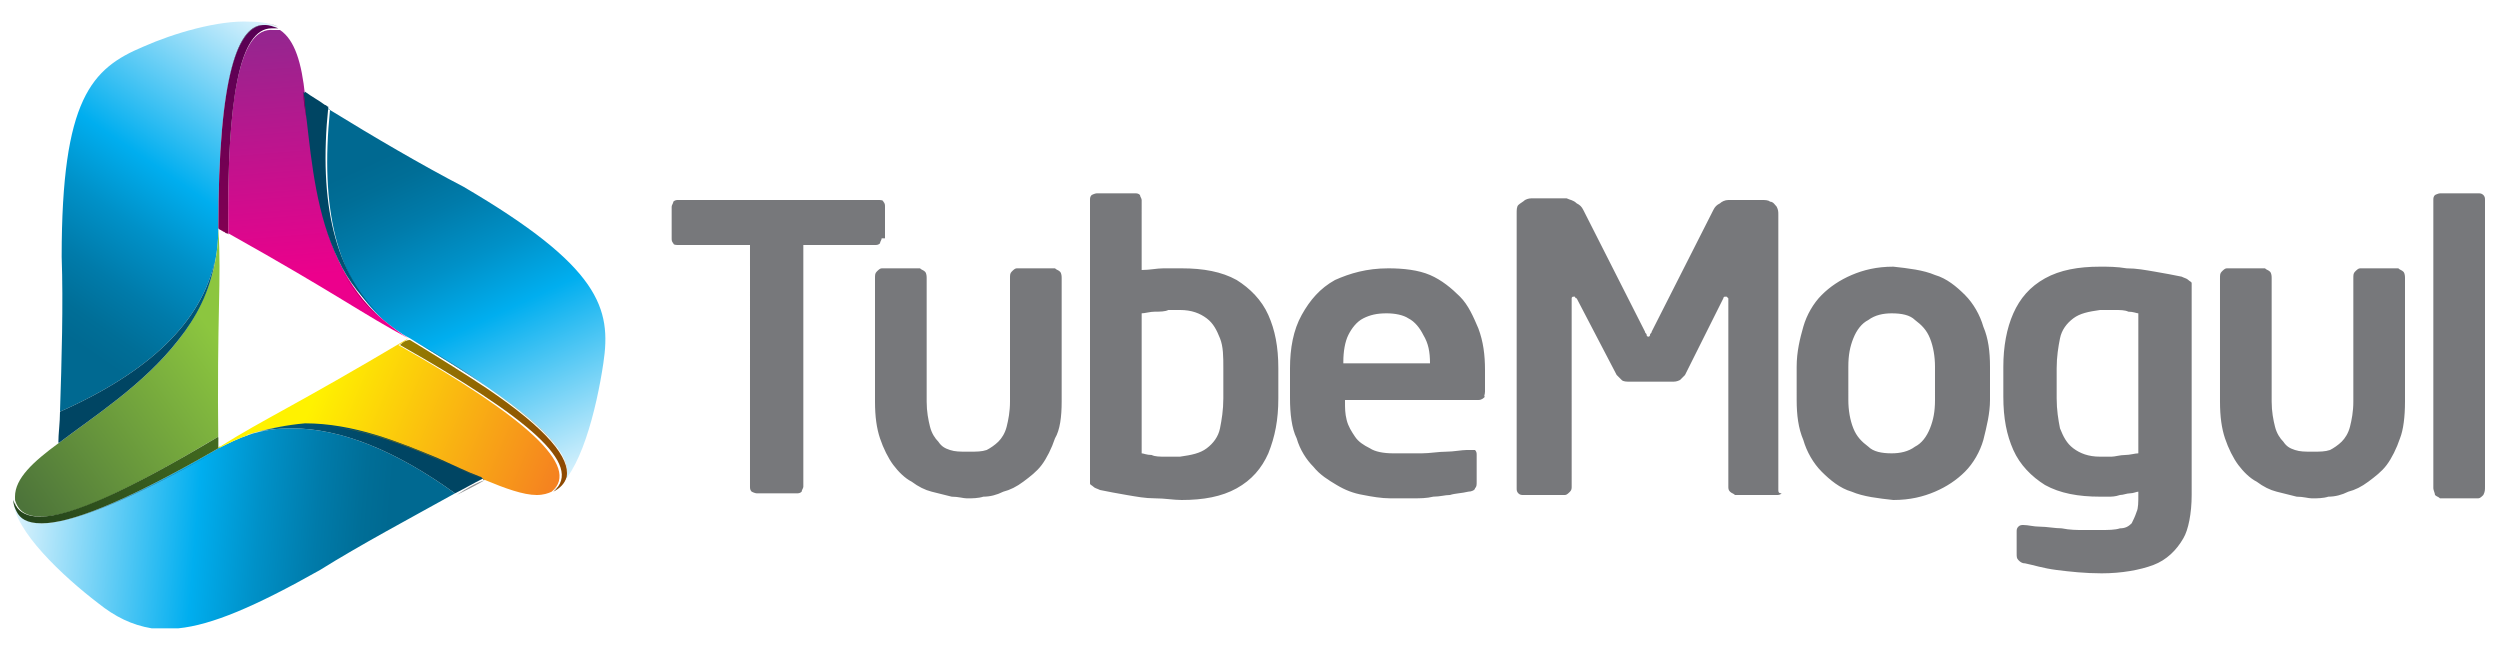<!-- Generator: Adobe Illustrator 18.1.1, SVG Export Plug-In . SVG Version: 6.00 Build 0)  -->
<svg version="1.1" id="Layer_1" xmlns="http://www.w3.org/2000/svg" xmlns:xlink="http://www.w3.org/1999/xlink" x="0px" y="0px"
	 viewBox="0 0 150 40" enable-background="new 0 0 150 40" xml:space="preserve">
<g>
	<rect x="-12.9" y="-12.5" fill="none" width="175.7" height="64"/>
	<g>
		<g>
			<defs>
				<path id="SVGID_1_" d="M33.2,29.4C33.2,29.4,33.2,29.4,33.2,29.4C33.2,29.4,33.2,29.4,33.2,29.4C33.2,29.4,33.2,29.4,33.2,29.4
					 M20.4,15.8C20.4,15.8,20.4,15.8,20.4,15.8C20.4,15.8,20.4,15.8,20.4,15.8 M20.4,15.8C20.4,15.8,20.4,15.8,20.4,15.8
					C20.4,15.8,20.4,15.8,20.4,15.8 M20.3,15.8C20.3,15.7,20.3,15.7,20.3,15.8C20.3,15.7,20.3,15.7,20.3,15.8 M20.3,15.7
					C20.3,15.7,20.3,15.7,20.3,15.7C20.3,15.7,20.3,15.7,20.3,15.7 M20.3,15.7C20.3,15.7,20.3,15.7,20.3,15.7
					C20.3,15.7,20.3,15.7,20.3,15.7 M20.3,15.7C20.3,15.7,20.3,15.7,20.3,15.7C20.3,15.7,20.3,15.7,20.3,15.7 M20.3,15.7
					C20.3,15.7,20.3,15.7,20.3,15.7C20.3,15.7,20.3,15.7,20.3,15.7 M20.3,15.7C20.3,15.7,20.3,15.7,20.3,15.7
					C20.3,15.7,20.3,15.7,20.3,15.7 M20.3,15.7C20.3,15.7,20.3,15.7,20.3,15.7C20.3,15.7,20.3,15.7,20.3,15.7 M20.3,15.7
					C20.3,15.7,20.3,15.7,20.3,15.7C20.3,15.7,20.3,15.7,20.3,15.7 M20.3,15.7C20.3,15.7,20.3,15.7,20.3,15.7
					C20.3,15.7,20.3,15.7,20.3,15.7 M20.3,15.6C20.3,15.6,20.3,15.6,20.3,15.6C20.3,15.6,20.3,15.6,20.3,15.6 M20.3,15.6
					C20.3,15.6,20.3,15.6,20.3,15.6C20.3,15.6,20.3,15.6,20.3,15.6 M20.3,15.6C20.3,15.6,20.3,15.6,20.3,15.6
					C20.3,15.6,20.3,15.6,20.3,15.6 M20.3,15.6c-1.3-2.7-1.6-5.8-1.9-8.4C18.6,9.8,19,12.9,20.3,15.6 M19.8,6.6
					c-0.6,5.9,0.4,10.1,3.2,12.6c0.5,0.4,1,0.8,1.6,1.1c0,0,0,0,0,0c0,0,0,0,0,0c1.8,1.1,3.4,2,4.6,2.9c4.1,2.8,5,4.4,4.8,5.3
					c-0.1,0.4-0.3,0.7-0.8,0.9c1.6-0.8,2.6-4.9,3-7.6c0.5-3.3-0.2-5.8-8.4-10.6C25.3,9.9,22.4,8.2,19.8,6.6L19.8,6.6
					c-0.1,0-0.1-0.1-0.2-0.1C19.7,6.5,19.7,6.5,19.8,6.6 M18.2,5.5c0.1,0.1,0.2,0.1,0.2,0.2C18.3,5.6,18.3,5.6,18.2,5.5z"/>
			</defs>
			<clipPath id="SVGID_2_">
				<use xlink:href="#SVGID_1_"  overflow="visible"/>
			</clipPath>
			
				<linearGradient id="SVGID_3_" gradientUnits="userSpaceOnUse" x1="-103.742" y1="97.011" x2="-103.265" y2="97.011" gradientTransform="matrix(19.991 43.067 43.067 -19.991 -2080.612 6416.265)">
				<stop  offset="0" style="stop-color:#006991"/>
				<stop  offset="5.076140e-03" style="stop-color:#006991"/>
				<stop  offset="7.689630e-02" style="stop-color:#006E97"/>
				<stop  offset="0.196" style="stop-color:#007BAA"/>
				<stop  offset="0.348" style="stop-color:#0091C8"/>
				<stop  offset="0.51" style="stop-color:#00AEEF"/>
				<stop  offset="1" style="stop-color:#E1F4FD"/>
			</linearGradient>
			<polygon clip-path="url(#SVGID_2_)" fill="url(#SVGID_3_)" points="33.4,-1.5 45.8,25.2 21.5,36.5 9.1,9.8 			"/>
		</g>
		<g>
			<defs>
				<path id="SVGID_4_" d="M29.1,28.8L29.1,28.8c0,0-0.1,0-0.1,0C29,28.7,29,28.7,29.1,28.8 M29,28.7C28.9,28.7,28.9,28.7,29,28.7
					C28.9,28.7,28.9,28.7,29,28.7 M14.9,26.1c-0.6,0.2-1.2,0.5-1.8,0.8c0,0,0.1,0,0.1-0.1c0,0-0.1,0-0.1,0.1v0c0,0,0,0,0,0
					c0,0,0,0,0,0c-5.6,3.2-8.9,4.5-10.6,4.5c-0.8,0-1.2-0.3-1.5-0.7c-0.1-0.3-0.2-0.6-0.2-0.9c0,0,0,0,0,0c0,0.1,0,0.1,0,0.2v0
					c0,1.8,3,4.6,5.1,6.2c1,0.8,2,1.3,3.2,1.5h1.6c2-0.2,4.6-1.3,8.5-3.5c2.4-1.5,5.4-3.1,8.1-4.6c-3.6-2.6-6.9-3.9-9.8-3.9
					C16.6,25.7,15.8,25.8,14.9,26.1"/>
			</defs>
			<clipPath id="SVGID_5_">
				<use xlink:href="#SVGID_4_"  overflow="visible"/>
			</clipPath>
			
				<linearGradient id="SVGID_6_" gradientUnits="userSpaceOnUse" x1="-105.59" y1="94.101" x2="-105.113" y2="94.101" gradientTransform="matrix(-47.292 -4.221 -4.221 47.292 -4573.097 -4863.475)">
				<stop  offset="0" style="stop-color:#006991"/>
				<stop  offset="5.076140e-03" style="stop-color:#006991"/>
				<stop  offset="7.689630e-02" style="stop-color:#006E97"/>
				<stop  offset="0.196" style="stop-color:#007BAA"/>
				<stop  offset="0.348" style="stop-color:#0091C8"/>
				<stop  offset="0.51" style="stop-color:#00AEEF"/>
				<stop  offset="1" style="stop-color:#E1F4FD"/>
			</linearGradient>
			<polygon clip-path="url(#SVGID_5_)" fill="url(#SVGID_6_)" points="28.8,40.2 -0.2,37.6 1.1,23.2 30.1,25.8 			"/>
		</g>
		<g>
			<defs>
				<path id="SVGID_7_" d="M23,19.2C23,19.2,23,19.2,23,19.2C23,19.2,23,19.2,23,19.2 M13.1,13.7c0.1,0.1,0.2,0.1,0.3,0.2
					C13.3,13.8,13.2,13.7,13.1,13.7z M16.7,1.6L16.7,1.6L16.7,1.6z M16.7,1.6C16.7,1.6,16.7,1.6,16.7,1.6
					C16.7,1.6,16.7,1.6,16.7,1.6 M13.7,14c0,0-0.1,0-0.1-0.1C13.6,14,13.7,14,13.7,14c6.6,3.7,8,4.8,10.8,6.3
					C24,20,23.5,19.6,23,19.2c-1.2-1-2-2.2-2.6-3.4c0,0,0,0,0,0c0,0,0,0,0,0c0,0,0,0,0,0l0,0c0,0,0,0,0,0c0,0,0,0,0,0c0,0,0,0,0,0
					c0,0,0,0,0,0c0,0,0,0,0,0c0,0,0,0,0,0c0,0,0,0,0,0c0,0,0,0,0,0c0,0,0,0,0,0c0,0,0,0,0,0c0,0,0,0,0,0c0,0,0,0,0,0c0,0,0,0,0,0
					c0,0,0,0,0,0c0,0,0,0,0,0c0,0,0,0,0,0c0,0,0,0,0,0h0c-1.3-2.7-1.6-5.8-1.9-8.4c-0.1-0.6-0.1-1.1-0.2-1.7
					c-0.2-1.9-0.6-3.3-1.5-3.9h0c-0.1,0-0.3,0-0.4,0C14.4,1.6,13.6,5.7,13.7,14"/>
			</defs>
			<clipPath id="SVGID_8_">
				<use xlink:href="#SVGID_7_"  overflow="visible"/>
			</clipPath>
			
				<linearGradient id="SVGID_9_" gradientUnits="userSpaceOnUse" x1="-103.211" y1="92.568" x2="-102.734" y2="92.568" gradientTransform="matrix(-2.581 -31.396 -31.396 2.581 2659.164 -3462.877)">
				<stop  offset="0" style="stop-color:#EC008C"/>
				<stop  offset="1" style="stop-color:#92278F"/>
			</linearGradient>
			<polygon clip-path="url(#SVGID_8_)" fill="url(#SVGID_9_)" points="13.2,21.2 11.6,1.7 24.5,0.7 26.1,20.2 			"/>
		</g>
		<g>
			<defs>
				<path id="SVGID_10_" d="M16.7,1.6C16.7,1.6,16.7,1.6,16.7,1.6C16.7,1.6,16.7,1.6,16.7,1.6 M8.6,2.8C5.5,4.1,3.7,5.9,3.7,15.4
					c0.1,2.8,0,6.3-0.1,9.3c5.4-2.4,8.5-5.4,9.3-9.1c-0.3,1.8-1.2,3.4-2.2,4.8c1.4-1.8,2.4-4,2.4-6.7v0c0-9.3,1.2-12.2,2.8-12.2
					c0.2,0,0.5,0.1,0.8,0.2l0,0c-0.4-0.3-1-0.4-1.7-0.4C13.1,1.2,10.4,2,8.6,2.8"/>
			</defs>
			<clipPath id="SVGID_11_">
				<use xlink:href="#SVGID_10_"  overflow="visible"/>
			</clipPath>
			
				<linearGradient id="SVGID_12_" gradientUnits="userSpaceOnUse" x1="-102.16" y1="93.922" x2="-101.683" y2="93.922" gradientTransform="matrix(26.96 -39.081 -39.081 -26.96 6429.589 -1439.534)">
				<stop  offset="0" style="stop-color:#006991"/>
				<stop  offset="5.076140e-03" style="stop-color:#006991"/>
				<stop  offset="7.689630e-02" style="stop-color:#006E97"/>
				<stop  offset="0.196" style="stop-color:#007BAA"/>
				<stop  offset="0.348" style="stop-color:#0091C8"/>
				<stop  offset="0.51" style="stop-color:#00AEEF"/>
				<stop  offset="1" style="stop-color:#E1F4FD"/>
			</linearGradient>
			<polygon clip-path="url(#SVGID_11_)" fill="url(#SVGID_12_)" points="-7.4,17.1 7.8,-4.9 27.7,8.8 12.5,30.8 			"/>
		</g>
		<g>
			<defs>
				<path id="SVGID_13_" d="M34,28.5c0.2-0.9-0.7-2.5-4.8-5.3C32.9,25.7,34.2,27.4,34,28.5 M13.2,26.8c0,0-0.1,0-0.1,0.1
					c0.6-0.3,1.2-0.6,1.8-0.8c0,0-0.1,0-0.1,0c1.2-0.4,2.4-0.6,3.6-0.6c3.9,0,7.6,2,10.5,3.2c0.1,0,0.1,0.1,0.2,0.1
					c1.2,0.5,2.3,0.9,3.1,0.9c0.4,0,0.7-0.1,0.9-0.2c0,0,0,0,0,0c1.8-1.5-1.6-4.5-9.2-8.8c0.2-0.1,0.4-0.2,0.6-0.4c0,0,0,0,0,0
					C17.6,24.4,15.9,25.1,13.2,26.8"/>
			</defs>
			<clipPath id="SVGID_14_">
				<use xlink:href="#SVGID_13_"  overflow="visible"/>
			</clipPath>
			
				<linearGradient id="SVGID_15_" gradientUnits="userSpaceOnUse" x1="-105.424" y1="93.141" x2="-104.947" y2="93.141" gradientTransform="matrix(-29.505 -12.646 -12.646 29.505 -1899.371 -4052.354)">
				<stop  offset="0" style="stop-color:#F58220"/>
				<stop  offset="1" style="stop-color:#FFF200"/>
			</linearGradient>
			<polygon clip-path="url(#SVGID_14_)" fill="url(#SVGID_15_)" points="31.6,37.6 9.7,28.2 16.5,12.4 38.4,21.8 			"/>
		</g>
		<g>
			<defs>
				<path id="SVGID_16_" d="M10.7,20.4c-2.1,2.7-5.1,4.6-7.2,6.2c-1.5,1.1-2.6,2.1-2.6,3.2c0,0,0,0,0,0c0,0.3,0,0.6,0.2,0.9
					c-0.1-0.2-0.2-0.5-0.2-0.7c0.2,0.7,0.7,1,1.6,1c1.9,0,5.4-1.7,10.6-4.8c0,0.2,0,0.5,0,0.7c0,0,0,0,0,0v0c-0.1-8.2,0.2-10,0-13.2
					C13.1,16.4,12.1,18.6,10.7,20.4"/>
			</defs>
			<clipPath id="SVGID_17_">
				<use xlink:href="#SVGID_16_"  overflow="visible"/>
			</clipPath>
			
				<linearGradient id="SVGID_18_" gradientUnits="userSpaceOnUse" x1="-100.523" y1="94.643" x2="-100.046" y2="94.643" gradientTransform="matrix(26.088 -18.954 -18.954 -26.088 4415.771 591.572)">
				<stop  offset="0" style="stop-color:#4D743A"/>
				<stop  offset="1" style="stop-color:#8CC63F"/>
			</linearGradient>
			<polygon clip-path="url(#SVGID_17_)" fill="url(#SVGID_18_)" points="-7.4,19.6 9,7.8 21.5,25 5.1,36.9 			"/>
		</g>
		<g>
			<path fill="#939598" d="M13.4,13.8c0.1,0,0.1,0.1,0.2,0.1C13.5,13.9,13.5,13.9,13.4,13.8"/>
		</g>
		<g>
			<defs>
				<path id="SVGID_19_" d="M13.1,13.7c0.1,0.1,0.2,0.1,0.3,0.2c0.1,0,0.1,0.1,0.2,0.1c0,0,0.1,0,0.1,0.1
					c-0.1-8.3,0.7-12.4,2.6-12.4c0.1,0,0.2,0,0.4,0c-0.3-0.1-0.5-0.2-0.8-0.2C14.3,1.4,13.1,4.4,13.1,13.7"/>
			</defs>
			<clipPath id="SVGID_20_">
				<use xlink:href="#SVGID_19_"  overflow="visible"/>
			</clipPath>
			
				<linearGradient id="SVGID_21_" gradientUnits="userSpaceOnUse" x1="-103.212" y1="92.265" x2="-102.734" y2="92.265" gradientTransform="matrix(-2.581 -31.396 -31.396 2.581 2646.033 -3461.819)">
				<stop  offset="0" style="stop-color:#8C0052"/>
				<stop  offset="1" style="stop-color:#570054"/>
			</linearGradient>
			<polygon clip-path="url(#SVGID_20_)" fill="url(#SVGID_21_)" points="13.1,14.3 12.1,1.5 16.7,1.2 17.7,13.9 			"/>
		</g>
		<g>
			<defs>
				<path id="SVGID_22_" d="M16.7,1.6c-0.3-0.1-0.5-0.2-0.8-0.2C16.2,1.4,16.5,1.5,16.7,1.6 M13.1,13.7c0-9.3,1.2-12.2,2.8-12.2
					C14.3,1.4,13.1,4.4,13.1,13.7"/>
			</defs>
			<clipPath id="SVGID_23_">
				<use xlink:href="#SVGID_22_"  overflow="visible"/>
			</clipPath>
			
				<linearGradient id="SVGID_24_" gradientUnits="userSpaceOnUse" x1="-102.16" y1="93.8" x2="-101.683" y2="93.8" gradientTransform="matrix(26.96 -39.081 -39.081 -26.96 6425.541 -1442.306)">
				<stop  offset="0" style="stop-color:#004563"/>
				<stop  offset="5.076140e-03" style="stop-color:#004563"/>
				<stop  offset="0.13" style="stop-color:#004B6B"/>
				<stop  offset="0.346" style="stop-color:#005B7F"/>
				<stop  offset="0.51" style="stop-color:#006991"/>
				<stop  offset="1" style="stop-color:#839097"/>
			</linearGradient>
			<polygon clip-path="url(#SVGID_23_)" fill="url(#SVGID_24_)" points="7.4,9.7 14.3,-0.2 22.4,5.4 15.6,15.4 			"/>
		</g>
		<g>
			<path fill="#939598" d="M18.4,5.7c0.4,0.2,0.8,0.5,1.2,0.8C19.2,6.2,18.8,5.9,18.4,5.7"/>
		</g>
		<g>
			<defs>
				<path id="SVGID_25_" d="M18.2,5.5c0.1,0.5,0.1,1.1,0.2,1.7c0.3,2.6,0.6,5.7,1.9,8.4h0c0,0,0,0,0,0c0,0,0,0,0,0c0,0,0,0,0,0
					c0,0,0,0,0,0c0,0,0,0,0,0c0,0,0,0,0,0c0,0,0,0,0,0c0,0,0,0,0,0c0,0,0,0,0,0c0,0,0,0,0,0c0,0,0,0,0,0c0,0,0,0,0,0c0,0,0,0,0,0
					c0,0,0,0,0,0c0,0,0,0,0,0c0,0,0,0,0,0c0,0,0,0,0,0c0,0,0,0,0,0c0,0,0,0,0,0c0,0,0,0,0,0c0,0,0,0,0,0c0.6,1.3,1.5,2.4,2.6,3.4
					c-2.8-2.6-3.8-6.8-3.2-12.6c-0.1,0-0.1-0.1-0.2-0.1c-0.4-0.3-0.8-0.5-1.2-0.8C18.3,5.6,18.3,5.6,18.2,5.5L18.2,5.5z"/>
			</defs>
			<clipPath id="SVGID_26_">
				<use xlink:href="#SVGID_25_"  overflow="visible"/>
			</clipPath>
			
				<linearGradient id="SVGID_27_" gradientUnits="userSpaceOnUse" x1="-103.742" y1="96.926" x2="-103.265" y2="96.926" gradientTransform="matrix(19.991 43.067 43.067 -19.991 -2080.611 6416.267)">
				<stop  offset="0" style="stop-color:#004563"/>
				<stop  offset="5.076140e-03" style="stop-color:#004563"/>
				<stop  offset="0.13" style="stop-color:#004B6B"/>
				<stop  offset="0.346" style="stop-color:#005B7F"/>
				<stop  offset="0.51" style="stop-color:#006991"/>
				<stop  offset="1" style="stop-color:#839097"/>
			</linearGradient>
			<polygon clip-path="url(#SVGID_26_)" fill="url(#SVGID_27_)" points="22.1,3.7 28.2,16.8 19,21 13,8 			"/>
		</g>
		<g>
			<defs>
				<path id="SVGID_28_" d="M23,19.2C23,19.2,23,19.2,23,19.2C23,19.2,23,19.2,23,19.2C23,19.2,23,19.2,23,19.2 M23,19.2
					c-0.1-0.1-0.1-0.1-0.2-0.2C22.8,19,22.9,19.1,23,19.2 M22.7,19c-1-0.9-1.8-2-2.4-3.2C20.9,17,21.7,18,22.7,19 M20.4,15.8
					C20.4,15.8,20.4,15.8,20.4,15.8C20.4,15.8,20.4,15.8,20.4,15.8 M20.4,15.8C20.4,15.8,20.3,15.8,20.4,15.8
					C20.3,15.8,20.4,15.8,20.4,15.8 M20.3,15.8C20.3,15.8,20.3,15.8,20.3,15.8C20.3,15.8,20.3,15.8,20.3,15.8 M20.3,15.7L20.3,15.7
					C20.3,15.7,20.3,15.7,20.3,15.7 M20.3,15.7C20.3,15.7,20.3,15.7,20.3,15.7C20.3,15.7,20.3,15.7,20.3,15.7 M20.3,15.7
					C20.3,15.7,20.3,15.7,20.3,15.7C20.3,15.7,20.3,15.7,20.3,15.7 M20.3,15.7C20.3,15.7,20.3,15.7,20.3,15.7
					C20.3,15.7,20.3,15.7,20.3,15.7 M20.3,15.7C20.3,15.7,20.3,15.7,20.3,15.7C20.3,15.7,20.3,15.7,20.3,15.7 M20.3,15.7
					C20.3,15.7,20.3,15.7,20.3,15.7C20.3,15.7,20.3,15.7,20.3,15.7 M20.3,15.7C20.3,15.7,20.3,15.7,20.3,15.7
					C20.3,15.7,20.3,15.7,20.3,15.7 M20.3,15.7C20.3,15.7,20.3,15.7,20.3,15.7C20.3,15.7,20.3,15.7,20.3,15.7 M20.3,15.7
					C20.3,15.6,20.3,15.6,20.3,15.7C20.3,15.6,20.3,15.6,20.3,15.7 M20.3,15.6C20.3,15.6,20.3,15.6,20.3,15.6
					C20.3,15.6,20.3,15.6,20.3,15.6 M20.3,15.6L20.3,15.6L20.3,15.6z M18.2,5.5c0.1,0.5,0.1,1.1,0.2,1.7C18.3,6.6,18.2,6.1,18.2,5.5
					z"/>
			</defs>
			<clipPath id="SVGID_29_">
				<use xlink:href="#SVGID_28_"  overflow="visible"/>
			</clipPath>
			
				<linearGradient id="SVGID_30_" gradientUnits="userSpaceOnUse" x1="-103.212" y1="92.418" x2="-102.734" y2="92.418" gradientTransform="matrix(-2.581 -31.396 -31.396 2.581 2656.091 -3462.642)">
				<stop  offset="0" style="stop-color:#8C0052"/>
				<stop  offset="1" style="stop-color:#570054"/>
			</linearGradient>
			<polygon clip-path="url(#SVGID_29_)" fill="url(#SVGID_30_)" points="18.2,19.6 17.1,5.6 23,5.1 24.1,19.1 			"/>
		</g>
		<g>
			<path fill="#939598" d="M3.6,24.7C3.6,24.7,3.6,24.7,3.6,24.7c0,0.7-0.1,1.3-0.1,1.9C3.5,26,3.6,25.3,3.6,24.7"/>
		</g>
		<g>
			<defs>
				<path id="SVGID_31_" d="M3.6,24.7c0,0.7-0.1,1.3-0.1,1.9c2.1-1.6,5.1-3.5,7.2-6.2c1.1-1.4,1.9-2.9,2.2-4.8
					C12.1,19.3,9,22.3,3.6,24.7"/>
			</defs>
			<clipPath id="SVGID_32_">
				<use xlink:href="#SVGID_31_"  overflow="visible"/>
			</clipPath>
			
				<linearGradient id="SVGID_33_" gradientUnits="userSpaceOnUse" x1="-102.16" y1="93.858" x2="-101.683" y2="93.858" gradientTransform="matrix(26.96 -39.081 -39.081 -26.96 6429.587 -1439.532)">
				<stop  offset="0" style="stop-color:#004563"/>
				<stop  offset="5.076140e-03" style="stop-color:#004563"/>
				<stop  offset="0.13" style="stop-color:#004B6B"/>
				<stop  offset="0.346" style="stop-color:#005B7F"/>
				<stop  offset="0.51" style="stop-color:#006991"/>
				<stop  offset="1" style="stop-color:#839097"/>
			</linearGradient>
			<polygon clip-path="url(#SVGID_32_)" fill="url(#SVGID_33_)" points="-1.6,23 6.5,11.2 18.1,19.1 9.9,31 			"/>
		</g>
		<g>
			<defs>
				<path id="SVGID_34_" d="M3.5,26.6c2.1-1.6,5.1-3.5,7.2-6.2C8.6,23.1,5.6,25,3.5,26.6"/>
			</defs>
			<clipPath id="SVGID_35_">
				<use xlink:href="#SVGID_34_"  overflow="visible"/>
			</clipPath>
			
				<linearGradient id="SVGID_36_" gradientUnits="userSpaceOnUse" x1="-100.523" y1="94.242" x2="-100.046" y2="94.242" gradientTransform="matrix(26.088 -18.954 -18.954 -26.088 4408.738 581.875)">
				<stop  offset="0" style="stop-color:#25451B"/>
				<stop  offset="1" style="stop-color:#4B7520"/>
			</linearGradient>
			<polygon clip-path="url(#SVGID_35_)" fill="url(#SVGID_36_)" points="0.5,22.5 8.2,16.9 13.7,24.4 6,30 			"/>
		</g>
		<g>
			<defs>
				<path id="SVGID_37_" d="M2.5,31.4c-0.8,0-1.3-0.3-1.5-0.7C1.2,31.1,1.7,31.4,2.5,31.4c1.7,0,5-1.2,10.6-4.4c0,0,0,0,0,0
					C7.2,30.3,4.1,31.4,2.5,31.4"/>
			</defs>
			<clipPath id="SVGID_38_">
				<use xlink:href="#SVGID_37_"  overflow="visible"/>
			</clipPath>
			
				<linearGradient id="SVGID_39_" gradientUnits="userSpaceOnUse" x1="-105.59" y1="93.98" x2="-105.113" y2="93.98" gradientTransform="matrix(-47.292 -4.221 -4.221 47.292 -4573.458 -4859.581)">
				<stop  offset="0" style="stop-color:#004563"/>
				<stop  offset="5.076140e-03" style="stop-color:#004563"/>
				<stop  offset="0.13" style="stop-color:#004B6B"/>
				<stop  offset="0.346" style="stop-color:#005B7F"/>
				<stop  offset="0.51" style="stop-color:#006991"/>
				<stop  offset="1" style="stop-color:#839097"/>
			</linearGradient>
			<polygon clip-path="url(#SVGID_38_)" fill="url(#SVGID_39_)" points="13,32.5 0.6,31.3 1.1,25.8 13.5,26.9 			"/>
		</g>
		<g>
			<defs>
				<path id="SVGID_40_" d="M2.4,31c-0.8,0-1.4-0.3-1.6-1c0,0.3,0.1,0.5,0.2,0.7c0.2,0.4,0.6,0.7,1.5,0.7c1.6,0,4.7-1.1,10.6-4.5
					c0-0.2,0-0.5,0-0.7C7.9,29.3,4.3,31,2.4,31"/>
			</defs>
			<clipPath id="SVGID_41_">
				<use xlink:href="#SVGID_40_"  overflow="visible"/>
			</clipPath>
			
				<linearGradient id="SVGID_42_" gradientUnits="userSpaceOnUse" x1="-100.523" y1="94.483" x2="-100.046" y2="94.483" gradientTransform="matrix(26.088 -18.954 -18.954 -26.088 4415.768 591.569)">
				<stop  offset="0" style="stop-color:#25451B"/>
				<stop  offset="1" style="stop-color:#4B7520"/>
			</linearGradient>
			<polygon clip-path="url(#SVGID_41_)" fill="url(#SVGID_42_)" points="-1.6,28 8.9,20.4 15.5,29.6 5.1,37.2 			"/>
		</g>
		<g>
			<path fill="#939598" d="M24.6,20.3L24.6,20.3C24.6,20.3,24.6,20.3,24.6,20.3C24.6,20.3,24.6,20.3,24.6,20.3 M24.6,20.3
				C24.6,20.3,24.6,20.3,24.6,20.3C24.6,20.3,24.6,20.3,24.6,20.3 M33.3,29.4C33.2,29.4,33.2,29.4,33.3,29.4
				C33.2,29.4,33.2,29.4,33.3,29.4C33.2,29.4,33.2,29.4,33.3,29.4"/>
		</g>
		<g>
			<defs>
				<path id="SVGID_43_" d="M33.2,29.4C33.2,29.4,33.2,29.4,33.2,29.4C33.2,29.4,33.2,29.4,33.2,29.4c0.5-0.3,0.8-0.6,0.8-0.9
					C33.9,28.9,33.6,29.2,33.2,29.4 M24.6,20.3C24.6,20.3,24.6,20.3,24.6,20.3C24.6,20.3,24.6,20.3,24.6,20.3
					C24.6,20.3,24.6,20.3,24.6,20.3c1.9,1.1,3.4,2,4.6,2.9C27.9,22.3,26.4,21.4,24.6,20.3C24.6,20.3,24.6,20.3,24.6,20.3"/>
			</defs>
			<clipPath id="SVGID_44_">
				<use xlink:href="#SVGID_43_"  overflow="visible"/>
			</clipPath>
			
				<linearGradient id="SVGID_45_" gradientUnits="userSpaceOnUse" x1="-103.742" y1="96.876" x2="-103.265" y2="96.876" gradientTransform="matrix(19.991 43.067 43.067 -19.991 -2076.091 6414.16)">
				<stop  offset="0" style="stop-color:#004563"/>
				<stop  offset="5.076140e-03" style="stop-color:#004563"/>
				<stop  offset="0.13" style="stop-color:#004B6B"/>
				<stop  offset="0.346" style="stop-color:#005B7F"/>
				<stop  offset="0.51" style="stop-color:#006991"/>
				<stop  offset="1" style="stop-color:#839097"/>
			</linearGradient>
			<polygon clip-path="url(#SVGID_44_)" fill="url(#SVGID_45_)" points="32.3,16.7 37.5,27.8 26.2,33 21.1,21.9 			"/>
		</g>
		<g>
			<defs>
				<path id="SVGID_46_" d="M24,20.7c7.6,4.3,11.1,7.2,9.2,8.8c0.4-0.2,0.7-0.5,0.8-0.9c0.2-1.1-1.1-2.8-4.8-5.3
					c-1.2-0.8-2.8-1.8-4.6-2.9c0,0,0,0,0,0c0,0,0,0,0,0c0,0,0,0,0,0C24.4,20.4,24.2,20.5,24,20.7"/>
			</defs>
			<clipPath id="SVGID_47_">
				<use xlink:href="#SVGID_46_"  overflow="visible"/>
			</clipPath>
			
				<linearGradient id="SVGID_48_" gradientUnits="userSpaceOnUse" x1="-105.424" y1="93.071" x2="-104.947" y2="93.071" gradientTransform="matrix(-29.505 -12.646 -12.646 29.505 -1899.371 -4052.353)">
				<stop  offset="0" style="stop-color:#8E4A02"/>
				<stop  offset="1" style="stop-color:#968D00"/>
			</linearGradient>
			<polygon clip-path="url(#SVGID_47_)" fill="url(#SVGID_48_)" points="33.3,33.4 20.7,28 25.7,16.3 38.3,21.7 			"/>
		</g>
		<g>
			<path fill="#939598" d="M29.1,28.8c-0.5,0.3-1.1,0.6-1.7,0.9c0,0,0,0,0,0C28,29.3,28.5,29,29.1,28.8
				C29.1,28.8,29.1,28.8,29.1,28.8"/>
		</g>
		<g>
			<defs>
				<path id="SVGID_49_" d="M14.9,26.1c0.8-0.3,1.7-0.4,2.6-0.4c2.9,0,6.2,1.3,9.8,3.9c0.6-0.3,1.1-0.6,1.7-0.9
					c-0.1,0-0.1-0.1-0.2-0.1c-0.8-0.3-1.6-0.7-2.5-1.1c-2.4-1-5.1-2.1-8-2.1C17.2,25.5,16.1,25.7,14.9,26.1"/>
			</defs>
			<clipPath id="SVGID_50_">
				<use xlink:href="#SVGID_49_"  overflow="visible"/>
			</clipPath>
			
				<linearGradient id="SVGID_51_" gradientUnits="userSpaceOnUse" x1="-105.59" y1="94.012" x2="-105.113" y2="94.012" gradientTransform="matrix(-47.292 -4.221 -4.221 47.292 -4573.052 -4864.001)">
				<stop  offset="0" style="stop-color:#004563"/>
				<stop  offset="5.076140e-03" style="stop-color:#004563"/>
				<stop  offset="0.13" style="stop-color:#004B6B"/>
				<stop  offset="0.346" style="stop-color:#005B7F"/>
				<stop  offset="0.51" style="stop-color:#006991"/>
				<stop  offset="1" style="stop-color:#839097"/>
			</linearGradient>
			<polygon clip-path="url(#SVGID_50_)" fill="url(#SVGID_51_)" points="29,30.9 14.6,29.6 15,24.3 29.4,25.5 			"/>
		</g>
		<g>
			<defs>
				<path id="SVGID_52_" d="M14.8,26.1C14.9,26.1,14.9,26.1,14.8,26.1c1.3-0.4,2.4-0.6,3.6-0.6c2.8,0,5.6,1,8,2.1
					c0.9,0.4,1.7,0.8,2.5,1.1c-2.9-1.2-6.6-3.2-10.5-3.2C17.2,25.5,16,25.7,14.8,26.1"/>
			</defs>
			<clipPath id="SVGID_53_">
				<use xlink:href="#SVGID_52_"  overflow="visible"/>
			</clipPath>
			
				<linearGradient id="SVGID_54_" gradientUnits="userSpaceOnUse" x1="-105.424" y1="92.859" x2="-104.947" y2="92.859" gradientTransform="matrix(-29.505 -12.646 -12.646 29.505 -1904.027 -4041.434)">
				<stop  offset="0" style="stop-color:#8E4A02"/>
				<stop  offset="1" style="stop-color:#968D00"/>
			</linearGradient>
			<polygon clip-path="url(#SVGID_53_)" fill="url(#SVGID_54_)" points="26.7,33.8 13.7,28.2 17,20.4 30,26 			"/>
		</g>
	</g>
	<path fill="#77787B" d="M106.7,29.4V12.9c0-0.2,0-0.3-0.1-0.5c-0.1-0.1-0.2-0.3-0.4-0.3c-0.1-0.1-0.3-0.1-0.5-0.1h-2
		c-0.2,0-0.4,0.1-0.5,0.2c-0.2,0.1-0.3,0.2-0.4,0.4l-3.7,7.3C99.1,20,99,20,99,20.1c0,0.1-0.1,0.1-0.1,0.1c0,0-0.1,0-0.1-0.1
		c0-0.1-0.1-0.1-0.1-0.2l-3.7-7.3c-0.1-0.2-0.2-0.3-0.4-0.4C94.4,12,94.2,12,94,11.9h-2c-0.2,0-0.3,0-0.5,0.1
		c-0.1,0.1-0.3,0.2-0.4,0.3c-0.1,0.1-0.1,0.3-0.1,0.5v16.5c0,0.1,0,0.2,0.1,0.3c0.1,0.1,0.2,0.1,0.3,0.1h2.5c0.1,0,0.2-0.1,0.3-0.2
		c0.1-0.1,0.1-0.2,0.1-0.3V18.1c0-0.1,0-0.1,0-0.2c0,0,0-0.1,0.1-0.1c0,0,0,0,0.1,0c0,0,0,0.1,0.1,0.1l2.4,4.6
		c0.1,0.1,0.2,0.2,0.3,0.3c0.1,0.1,0.3,0.1,0.5,0.1h2.5c0.2,0,0.3,0,0.5-0.1c0.1-0.1,0.2-0.2,0.3-0.3l2.3-4.6c0,0,0-0.1,0.1-0.1
		c0,0,0,0,0.1,0c0,0,0,0,0.1,0.1c0,0,0,0.1,0,0.2v11.1c0,0.1,0,0.2,0.1,0.3c0.1,0.1,0.2,0.1,0.3,0.2h2.5c0.1,0,0.2,0,0.3-0.1
		C106.7,29.6,106.7,29.5,106.7,29.4 M52.9,14.3c0,0.1-0.1,0.2-0.1,0.3c-0.1,0.1-0.2,0.1-0.3,0.1h-4.3v14.5c0,0.1-0.1,0.2-0.1,0.3
		c-0.1,0.1-0.2,0.1-0.3,0.1h-2.4c-0.1,0-0.3-0.1-0.3-0.1c-0.1-0.1-0.1-0.2-0.1-0.3V14.7h-4.3c-0.1,0-0.3,0-0.3-0.1
		c-0.1-0.1-0.1-0.2-0.1-0.3v-1.9c0-0.1,0.1-0.2,0.1-0.3c0.1-0.1,0.2-0.1,0.3-0.1h12c0.1,0,0.3,0,0.3,0.1c0.1,0.1,0.1,0.2,0.1,0.3
		V14.3z M63.7,24.1v-7.4c0-0.1,0-0.3-0.1-0.4c-0.1-0.1-0.2-0.1-0.3-0.2H61c-0.1,0-0.2,0.1-0.3,0.2c-0.1,0.1-0.1,0.2-0.1,0.4v7.4
		c0,0.6-0.1,1.1-0.2,1.5c-0.1,0.4-0.3,0.7-0.5,0.9c-0.2,0.2-0.5,0.4-0.7,0.5c-0.3,0.1-0.6,0.1-1,0.1H58c-0.4,0-0.7,0-1-0.1
		c-0.3-0.1-0.5-0.2-0.7-0.5c-0.2-0.2-0.4-0.5-0.5-0.9c-0.1-0.4-0.2-0.9-0.2-1.5v-7.4c0-0.1,0-0.3-0.1-0.4c-0.1-0.1-0.2-0.1-0.3-0.2
		h-2.3c-0.1,0-0.2,0.1-0.3,0.2c-0.1,0.1-0.1,0.2-0.1,0.4v7.4c0,0.9,0.1,1.6,0.3,2.2c0.2,0.6,0.5,1.2,0.8,1.6c0.3,0.4,0.7,0.8,1.1,1
		c0.4,0.3,0.8,0.5,1.2,0.6c0.4,0.1,0.8,0.2,1.2,0.3c0.4,0,0.7,0.1,0.9,0.1h0.1c0.2,0,0.6,0,0.9-0.1c0.4,0,0.8-0.1,1.2-0.3
		c0.4-0.1,0.8-0.3,1.2-0.6c0.4-0.3,0.8-0.6,1.1-1c0.3-0.4,0.6-1,0.8-1.6C63.6,25.8,63.7,25,63.7,24.1 M76.7,23.9v-1.8
		c0-1.3-0.2-2.3-0.6-3.2c-0.4-0.9-1.1-1.6-1.9-2.1c-0.9-0.5-2-0.7-3.3-0.7c-0.3,0-0.6,0-1.1,0c-0.4,0-0.8,0.1-1.3,0.1V12
		c0-0.1-0.1-0.2-0.1-0.3c-0.1-0.1-0.2-0.1-0.3-0.1h-2.3c-0.1,0-0.3,0.1-0.3,0.1c-0.1,0.1-0.1,0.2-0.1,0.3v16.7c0,0.1,0,0.2,0,0.3
		c0,0.1,0.1,0.1,0.2,0.2c0.1,0.1,0.2,0.1,0.4,0.2c0.5,0.1,1,0.2,1.6,0.3c0.6,0.1,1.1,0.2,1.7,0.2c0.6,0,1.1,0.1,1.6,0.1
		c1.3,0,2.4-0.2,3.3-0.7c0.9-0.5,1.5-1.2,1.9-2.1C76.5,26.2,76.7,25.2,76.7,23.9 M73.4,23.9c0,0.7-0.1,1.3-0.2,1.8
		c-0.1,0.5-0.4,0.9-0.8,1.2c-0.4,0.3-0.9,0.4-1.6,0.5c-0.3,0-0.6,0-0.9,0c-0.3,0-0.6,0-0.8-0.1c-0.3,0-0.5-0.1-0.6-0.1v-8.4
		c0.2,0,0.5-0.1,0.8-0.1c0.3,0,0.6,0,0.8-0.1c0.3,0,0.5,0,0.7,0c0.7,0,1.2,0.2,1.6,0.5c0.4,0.3,0.6,0.7,0.8,1.2
		c0.2,0.5,0.2,1.1,0.2,1.8V23.9z M89.1,23.5v-1.3c0-0.9-0.1-1.7-0.4-2.5c-0.3-0.7-0.6-1.4-1.1-1.9c-0.5-0.5-1.1-1-1.8-1.3
		c-0.7-0.3-1.6-0.4-2.5-0.4c-1.3,0-2.3,0.3-3.2,0.7c-0.9,0.5-1.5,1.2-2,2.1c-0.5,0.9-0.7,2-0.7,3.2v1.8c0,0.9,0.1,1.8,0.4,2.4
		c0.2,0.7,0.6,1.3,1,1.7c0.4,0.5,0.9,0.8,1.4,1.1c0.5,0.3,1,0.5,1.6,0.6c0.5,0.1,1.1,0.2,1.6,0.2c0.5,0,1,0,1.4,0
		c0.4,0,0.8,0,1.2-0.1c0.4,0,0.7-0.1,1-0.1c0.3-0.1,0.7-0.1,1.1-0.2c0.2,0,0.4-0.1,0.4-0.2c0.1-0.1,0.1-0.2,0.1-0.4v-1.6
		c0-0.1,0-0.2-0.1-0.3C88.3,27,88.2,27,88.1,27H88c-0.3,0-0.8,0.1-1.2,0.1c-0.5,0-1,0.1-1.5,0.1c-0.6,0-1.1,0-1.7,0
		c-0.6,0-1.1-0.1-1.4-0.3c-0.4-0.2-0.7-0.4-0.9-0.7c-0.2-0.3-0.4-0.6-0.5-1c-0.1-0.4-0.1-0.7-0.1-1.1v-0.1h8c0.2,0,0.3-0.1,0.4-0.2
		C89,23.8,89.1,23.7,89.1,23.5 M85.8,21.8h-5.2v-0.1c0-0.6,0.1-1.2,0.3-1.6s0.5-0.8,0.9-1c0.4-0.2,0.8-0.3,1.4-0.3
		c0.5,0,1,0.1,1.3,0.3c0.4,0.2,0.7,0.6,0.9,1C85.7,20.6,85.8,21.1,85.8,21.8L85.8,21.8z M119.4,24V22c0-0.9-0.1-1.7-0.4-2.4
		c-0.2-0.7-0.6-1.4-1.1-1.9c-0.5-0.5-1.1-1-1.8-1.2c-0.7-0.3-1.6-0.4-2.5-0.5c-1,0-1.8,0.2-2.5,0.5c-0.7,0.3-1.3,0.7-1.8,1.2
		c-0.5,0.5-0.9,1.2-1.1,1.9c-0.2,0.7-0.4,1.5-0.4,2.4V24c0,0.9,0.1,1.7,0.4,2.4c0.2,0.7,0.6,1.4,1.1,1.9c0.5,0.5,1.1,1,1.8,1.2
		c0.7,0.3,1.6,0.4,2.5,0.5c1,0,1.8-0.2,2.5-0.5c0.7-0.3,1.3-0.7,1.8-1.2c0.5-0.5,0.9-1.2,1.1-1.9C119.2,25.6,119.4,24.8,119.4,24
		 M116.1,24c0,0.7-0.1,1.2-0.3,1.7c-0.2,0.5-0.5,0.9-0.9,1.1c-0.4,0.3-0.9,0.4-1.4,0.4c-0.6,0-1.1-0.1-1.4-0.4
		c-0.4-0.3-0.7-0.6-0.9-1.1c-0.2-0.5-0.3-1.1-0.3-1.7V22c0-0.7,0.1-1.2,0.3-1.7c0.2-0.5,0.5-0.9,0.9-1.1c0.4-0.3,0.9-0.4,1.4-0.4
		c0.6,0,1.1,0.1,1.4,0.4c0.4,0.3,0.7,0.6,0.9,1.1c0.2,0.5,0.3,1.1,0.3,1.7V24z M131.5,29.7V17.3c0-0.1,0-0.2,0-0.3
		c0-0.1-0.1-0.1-0.2-0.2c-0.1-0.1-0.2-0.1-0.4-0.2c-0.5-0.1-1-0.2-1.6-0.3c-0.6-0.1-1.1-0.2-1.7-0.2c-0.6-0.1-1.1-0.1-1.6-0.1
		c-1.3,0-2.4,0.2-3.3,0.7c-0.9,0.5-1.5,1.2-1.9,2.1c-0.4,0.9-0.6,2-0.6,3.2v1.8c0,1.3,0.2,2.3,0.6,3.2c0.4,0.9,1.1,1.6,1.9,2.1
		c0.9,0.5,2,0.7,3.3,0.7c0.2,0,0.3,0,0.5,0c0.2,0,0.4,0,0.7-0.1c0.2,0,0.4-0.1,0.6-0.1c0.2,0,0.4-0.1,0.5-0.1v0.2c0,0.4,0,0.8-0.1,1
		c-0.1,0.3-0.2,0.5-0.3,0.7c-0.2,0.2-0.4,0.3-0.7,0.3c-0.3,0.1-0.7,0.1-1.2,0.1c-0.3,0-0.6,0-1,0c-0.4,0-0.8,0-1.3-0.1
		c-0.4,0-0.9-0.1-1.3-0.1c-0.4,0-0.7-0.1-1-0.1h0h0c-0.1,0-0.2,0-0.3,0.1c-0.1,0.1-0.1,0.2-0.1,0.3v1.3c0,0.2,0,0.3,0.1,0.4
		c0.1,0.1,0.2,0.2,0.4,0.2c0.5,0.1,1.1,0.3,1.9,0.4c0.8,0.1,1.7,0.2,2.7,0.2c1.2,0,2.3-0.2,3.1-0.5c0.8-0.3,1.4-0.9,1.8-1.6
		C131.3,31.8,131.5,30.8,131.5,29.7 M128.3,27.2c-0.2,0-0.5,0.1-0.8,0.1c-0.3,0-0.6,0.1-0.8,0.1c-0.3,0-0.5,0-0.7,0
		c-0.7,0-1.2-0.2-1.6-0.5c-0.4-0.3-0.6-0.7-0.8-1.2c-0.1-0.5-0.2-1.1-0.2-1.8v-1.8c0-0.7,0.1-1.3,0.2-1.8c0.1-0.5,0.4-0.9,0.8-1.2
		c0.4-0.3,0.9-0.4,1.6-0.5c0.3,0,0.6,0,0.9,0c0.3,0,0.6,0,0.8,0.1c0.3,0,0.5,0.1,0.6,0.1V27.2z M144.3,24.1v-7.4
		c0-0.1,0-0.3-0.1-0.4c-0.1-0.1-0.2-0.1-0.3-0.2h-2.3c-0.1,0-0.2,0.1-0.3,0.2c-0.1,0.1-0.1,0.2-0.1,0.4v7.4c0,0.6-0.1,1.1-0.2,1.5
		c-0.1,0.4-0.3,0.7-0.5,0.9c-0.2,0.2-0.5,0.4-0.7,0.5c-0.3,0.1-0.6,0.1-1,0.1h-0.1c-0.4,0-0.7,0-1-0.1c-0.3-0.1-0.5-0.2-0.7-0.5
		c-0.2-0.2-0.4-0.5-0.5-0.9c-0.1-0.4-0.2-0.9-0.2-1.5v-7.4c0-0.1,0-0.3-0.1-0.4c-0.1-0.1-0.2-0.1-0.3-0.2h-2.3
		c-0.1,0-0.2,0.1-0.3,0.2c-0.1,0.1-0.1,0.2-0.1,0.4v7.4c0,0.9,0.1,1.6,0.3,2.2c0.2,0.6,0.5,1.2,0.8,1.6c0.3,0.4,0.7,0.8,1.1,1
		c0.4,0.3,0.8,0.5,1.2,0.6c0.4,0.1,0.8,0.2,1.2,0.3c0.4,0,0.7,0.1,0.9,0.1h0.1c0.2,0,0.6,0,0.9-0.1c0.4,0,0.8-0.1,1.2-0.3
		c0.4-0.1,0.8-0.3,1.2-0.6c0.4-0.3,0.8-0.6,1.1-1c0.3-0.4,0.6-1,0.8-1.6C144.2,25.8,144.3,25,144.3,24.1 M149.1,29.2V12
		c0-0.1,0-0.2-0.1-0.3c-0.1-0.1-0.2-0.1-0.3-0.1h-2.3c-0.1,0-0.3,0.1-0.3,0.1c-0.1,0.1-0.1,0.2-0.1,0.3v17.3c0,0.1,0.1,0.3,0.1,0.4
		c0.1,0.1,0.2,0.1,0.3,0.2h2.3c0.1,0,0.2-0.1,0.3-0.2C149.1,29.5,149.1,29.4,149.1,29.2"/>
</g>
</svg>
